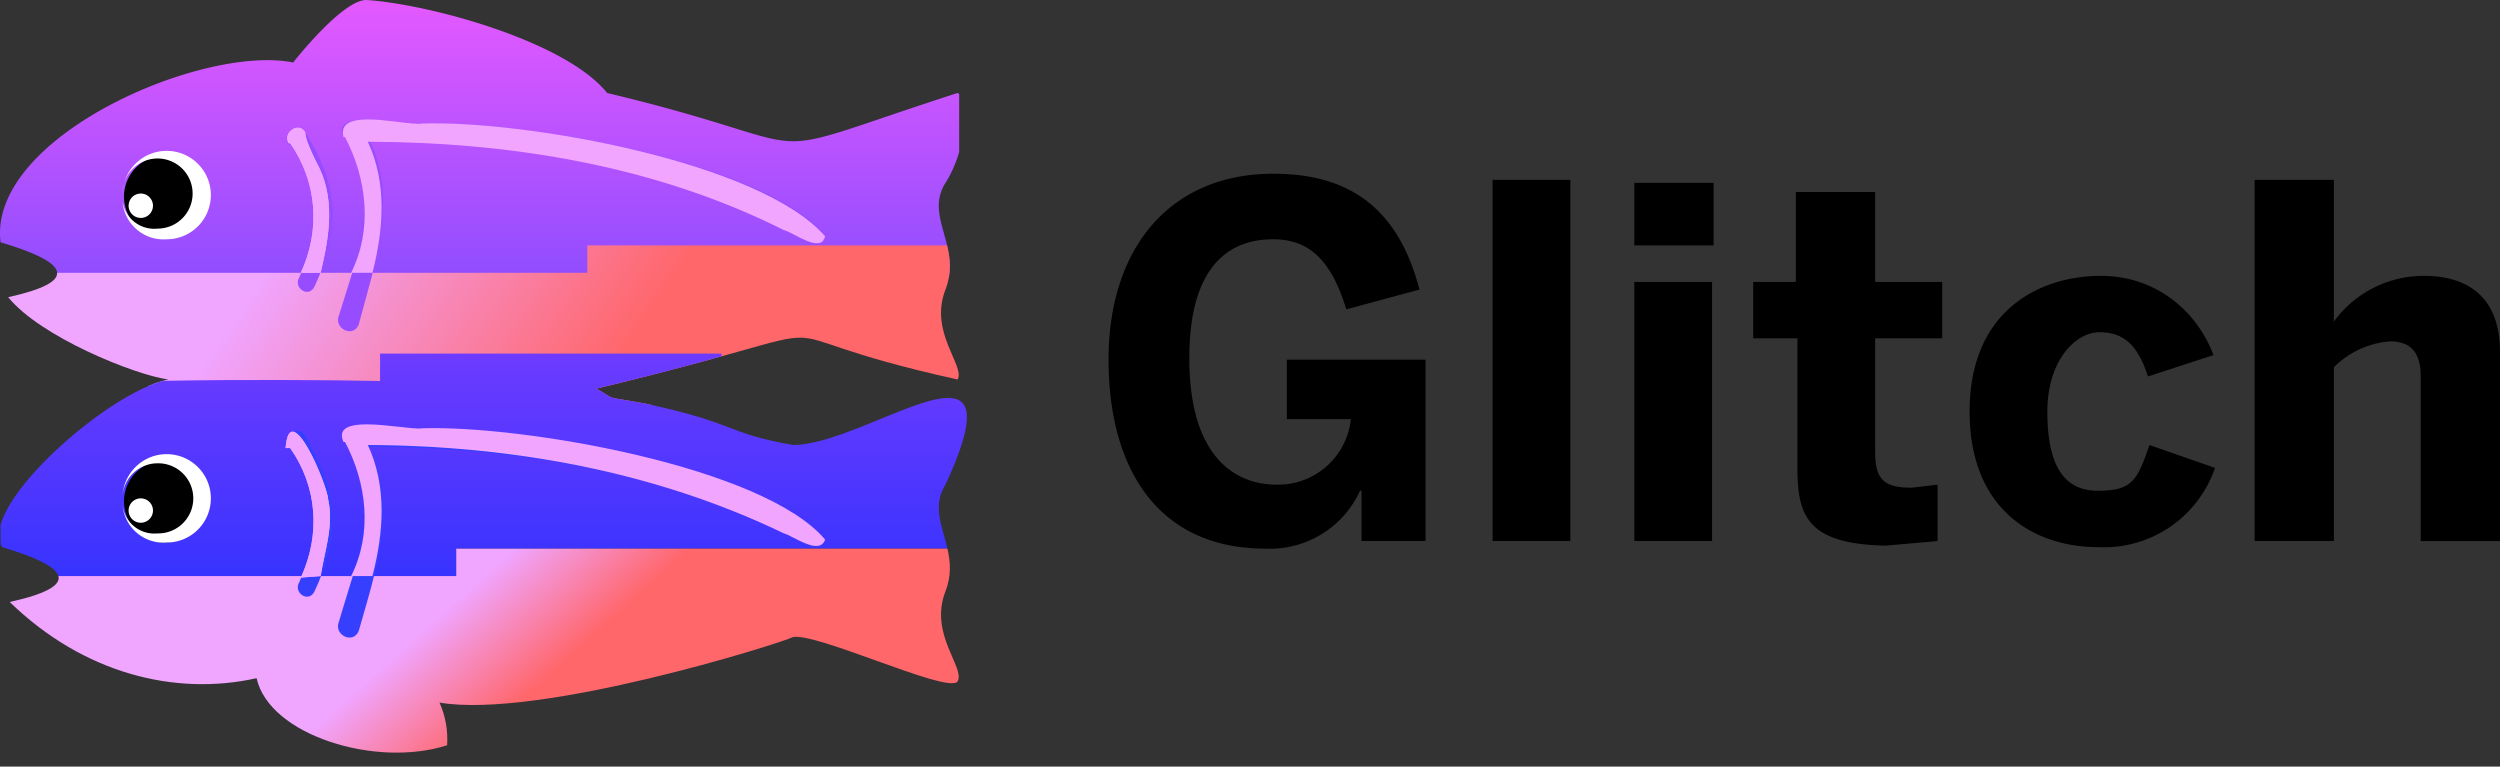 <svg xmlns="http://www.w3.org/2000/svg" width="512" height="157"><rect width="100%" height="100%" fill="#333333" stroke="none"/><defs><linearGradient id="a" x1="48.679%" x2="48.679%" y1="0%" y2="99.392%"><stop offset="0%" stop-color="#E459FF"/><stop offset="100%" stop-color="#914DFF"/></linearGradient><linearGradient id="b" x1="23.626%" x2="65.811%" y1="46.645%" y2="51.388%"><stop offset="0%" stop-color="#F0A5FF"/><stop offset="100%" stop-color="#FF676B"/></linearGradient><linearGradient id="c" x1="50%" x2="50%" y1="-2.192%" y2="103.082%"><stop offset="0%" stop-color="#6E3BFF"/><stop offset="100%" stop-color="#3633FF"/></linearGradient><linearGradient id="d" x1="40.57%" x2="57.962%" y1="47.672%" y2="52.149%"><stop offset="0%" stop-color="#F0A5FF"/><stop offset="100%" stop-color="#FF676B"/></linearGradient></defs><g fill="none" fill-rule="evenodd"><path fill="url(#a)" d="M60.044 12.797C41.364 9.045-2.558 28.169.117 49.627c6.645 1.976 12.432 4.392 11.486 6.867h182.788c1.099-7.32-4.644-12.931-.758-19.04 1.226-1.928 2.16-4.129 2.809-6.323V19.255a1.426 1.426 0 0 0-.315-.219c-45.39 14.689-23.347 11.583-71.789.007C115.933 8.493 88.032.853 75.026 0c-4.994 0-14.982 12.797-14.982 12.797"/><path fill="url(#b)" d="M120.284 50.252v5.618H11.703c.1 1.66-2.644 3.365-10.025 4.994C8.232 68.979 27.58 76.779 34.45 77.718c-1.23.256-2.593.712-4.045 1.333 21.967 2.766 47.94 3.702 60.855 3.974h42.614c-.459-.103-.93-.206-1.417-.313-9.48-1.785-5.69-.496-10.3-3.12 61.026-14.692 25.669-12.52 73.97-1.874 1.563-2.809-5.928-9.675-2.494-18.412 1.304-3.324.986-6.283.33-9.054h-73.679Z"/><path fill="url(#c)" d="M77.835 72.412v5.619c-10.203-.213-27.84-.331-44.496-.038C22.337 81.108 2.901 97.713.117 107.48v3.977c.087.206.19.405.312.596 5.806 1.726 10.956 3.786 11.536 5.93h81.789v-5.618h100.281c-1.048-4.65-3.174-8.752-.402-13.11 2.85-6.135 4.185-10.346 4.37-13.12V84.9c-.8-10.318-23.182 6.109-35.583 6.24-14.045-2.5-11.236-4.37-29.963-8.428-9.48-1.785-5.69-.496-10.3-3.12 11.601-2.794 19.72-4.976 25.594-6.608v-.572H77.835Z"/><path fill="#974DFF" d="M70.344 28.091h.313c7.481 13.25 2.715 23.422-1.249 36.518-1.117 2.65 2.915 4.7 4.058 1.873 3.18-12.166 8.218-25.54 2.185-37.767h.624c28.88.222 58.108 5.466 84.273 18.103 1.738.394 7.332 4.695 8.427 1.249-12.603-14.907-61.647-23.397-82.4-22.788-.902.171-3.062-.103-5.531-.375-1.935-.215-4.064-.427-5.933-.427-3.474 0-6.04.742-4.767 3.614Z"/><path fill="#F1A5FF" d="M70.344 28.091h.313c4.51 8.533 5.668 18.965 1.248 27.779h4.37c2.272-8.855 3.034-18.344-.937-26.843 29.224.088 58.873 4.873 85.21 18.103 1.732.306 7.656 5.004 8.427 1.249-13.246-15.188-61.057-23.706-82.4-23.1-1.03.196-3.171-.09-5.575-.381-1.854-.222-3.867-.446-5.643-.446-3.265 0-5.743.752-5.013 3.639Z"/><path fill="#974DFF" d="M59.108 29.652h.312c6.062 8.249 5.793 18.221 1.873 27.154-1.314 2.173 1.95 4.345 3.121 1.873 2.191-4.623 3.702-9.847 3.746-14.982.043-5.777-2.594-11.736-5.619-16.542-.396-.715-.97-1.009-1.56-1.009-1.51 0-3.093 1.93-1.873 3.506Z"/><path fill="#F1A5FF" d="M65.663 55.87c1.81-7.553 3.152-15.584-.937-22.785-.571-1.183-2.256-4.597-2.185-5.93-1.301-2.41-4.766-.013-3.433 2.185h.312c5.55 7.925 6.243 17.8 2.185 26.53h4.058Z"/><path fill="#F1A5FF" d="M59.108 29.34h.312c5.547 7.924 6.243 17.803 2.185 26.53h4.058c1.81-7.553 3.152-15.584-.937-22.785-.571-1.183-2.26-4.598-2.185-5.93-.387-.715-.961-1.005-1.545-1.005-1.389 0-2.824 1.644-1.888 3.19Z"/><path fill="url(#d)" d="M93.441 112.364v5.618H11.965c.475 1.757-2.129 3.574-9.975 5.306 15.116 14.689 33.93 19.327 50.56 15.606 2.6 11.72 24.496 18.428 39.019 13.734.2-3-.334-5.996-1.56-8.74 20.296 3.456 69.83-12.12 72.411-13.42 2.338-.435 9.53 2.134 16.68 4.706 8.125 2.921 16.196 5.84 17.027 4.345 1.563-2.81-5.928-9.676-2.494-18.416 1.254-3.196 1.008-6.058.402-8.739H93.441Z"/><path fill="#373FFF" d="M70.344 90.515h.313c7.553 13.328 2.571 23.628-1.249 36.83-1.117 2.654 2.915 4.701 4.058 1.874 3.414-12.023 8.087-25.36 2.185-37.458l.624-.31c28.871.235 58.133 4.995 84.273 17.792 1.738.393 7.332 4.691 8.427 1.248-12.603-14.904-61.647-23.396-82.4-22.785-.902.172-3.059-.103-5.525-.374-1.938-.216-4.07-.43-5.94-.43-3.473 0-6.039.745-4.766 3.613Z"/><path fill="#F1A5FF" d="M70.344 90.515h.313c4.47 8.443 5.665 18.747 1.248 27.467h4.37c2.288-8.852 3.034-18.343-.937-26.842 29.193.1 58.757 5.334 85.21 18.103 1.732.393 7.338 4.694 8.427 1.248-12.6-14.904-61.647-23.4-82.4-22.785-.902.172-3.056-.103-5.525-.374-1.938-.216-4.07-.43-5.94-.43-3.473 0-6.039.745-4.766 3.613Z"/><path fill="#373FFF" d="M59.108 92.077h.312c6.061 8.25 5.793 18.221 1.873 27.154-1.314 2.173 1.95 4.345 3.12 1.873 2.192-4.622 3.703-9.844 3.746-14.982.122-5.94-2.843-11.757-5.618-16.854-1.542-2.713-5.553.661-3.433 2.809"/><path fill="#F1A5FF" d="M65.663 117.982c.805-5.11 2.73-10.3 1.56-15.606-.156-3.087-7.893-21.393-8.74-10.612h.937c5.603 7.925 6.249 17.785 2.185 26.53l4.058-.312Z"/><path fill="#F1A5FF" d="M58.484 91.76h.936c5.603 7.929 6.249 17.789 2.185 26.534l4.058-.312c.805-5.106 2.73-10.3 1.56-15.606-.122-2.4-4.816-13.977-7.303-13.977-.715 0-1.246.955-1.436 3.362Z"/><path fill="#000" d="M33.826 31.836a8.428 8.428 0 1 1-.002 16.856 8.428 8.428 0 0 1 .002-16.856"/><path fill="#FFF" d="M25.087 39.64c.171-4.998 4.36-8.909 9.357-8.734 4.997.172 8.908 4.364 8.733 9.357a9.049 9.049 0 0 1-9.039 8.74c-4.641.356-8.692-3.118-9.048-7.756-.003-.016-.003-.032-.003-.047a6.554 6.554 0 0 0 7.179 5.618 7.18 7.18 0 1 0-7.179-7.179"/><path fill="#FFF" d="M28.833 39.64a2.498 2.498 0 0 1 2.497 2.496 2.496 2.496 0 1 1-2.497-2.497"/><path fill="#000" d="M33.826 94.262a8.425 8.425 0 1 1 0 16.852 8.425 8.425 0 1 1 0-16.851"/><path fill="#FFF" d="M25.087 101.751c.171-4.997 4.36-8.908 9.357-8.733 4.997.172 8.908 4.364 8.733 9.357a9.047 9.047 0 0 1-9.039 8.74 8.426 8.426 0 0 1-9.048-7.756c-.003-.016-.003-.032-.003-.047a6.553 6.553 0 0 0 7.12 5.936c.021-.003.037-.006.059-.006a7.18 7.18 0 1 0-.016-14.357 7.182 7.182 0 0 0-7.163 6.866"/><path fill="#FFF" d="M28.833 102.065a2.496 2.496 0 1 1 .001 4.993 2.496 2.496 0 0 1-.001-4.993"/><path fill="#000" d="M260.74 35.581c14.045 0 25.278 5.619 29.96 23.722l-14.978 4.057c-3.122-10.3-7.804-14.357-14.982-14.357-7.18 0-17.167 3.433-17.167 24.345 0 20.915 9.988 25.906 17.79 25.906 7.82.206 14.483-5.64 15.292-13.421h-13.106V73.66h28.403v37.143h-13.11v-10.297h-.311a20.284 20.284 0 0 1-19.352 11.857c-22.16 0-32.149-16.539-32.149-38.703 0-23.097 12.797-38.079 33.71-38.079Zm169.482 20.914c11.858 0 19.976 7.803 23.097 16.23l-13.421 4.37c-2.185-6.867-5.306-9.052-9.988-9.052-4.682 0-10.612 5.618-10.612 16.23 0 10.61 3.121 16.231 10.297 16.231 7.182 0 8.118-2.185 10.615-9.364l13.421 4.682a24.03 24.03 0 0 1-24.036 16.227c-12.485 0-26.215-7.175-26.215-27.775 0-21.225 14.981-27.78 26.842-27.78Zm-46.193-17.17v18.419h13.733v11.548h-13.733v23.094c0 5.619 1.56 7.494 7.49 7.494l5.303-.624v11.549l-10.609.936c-15.921-.312-18.103-5.933-18.103-15.918v-26.53h-9.051v-11.55h8.736V39.327h16.234Zm-62.426-2.495v73.973h-15.918V36.83h15.918Zm29.027 20.913v53.06h-15.918v-53.06h15.918ZM477.974 36.83v29.028a22.8 22.8 0 0 1 18.419-9.364c9.051 0 15.606 4.37 15.606 15.606v38.703h-16.234V77.094c0-4.682-1.87-7.179-6.242-7.179a18.114 18.114 0 0 0-11.549 5.306v35.582h-16.227V36.83h16.227Zm-127.032.625v12.797h-16.23V37.455h16.23Z"/></g></svg>